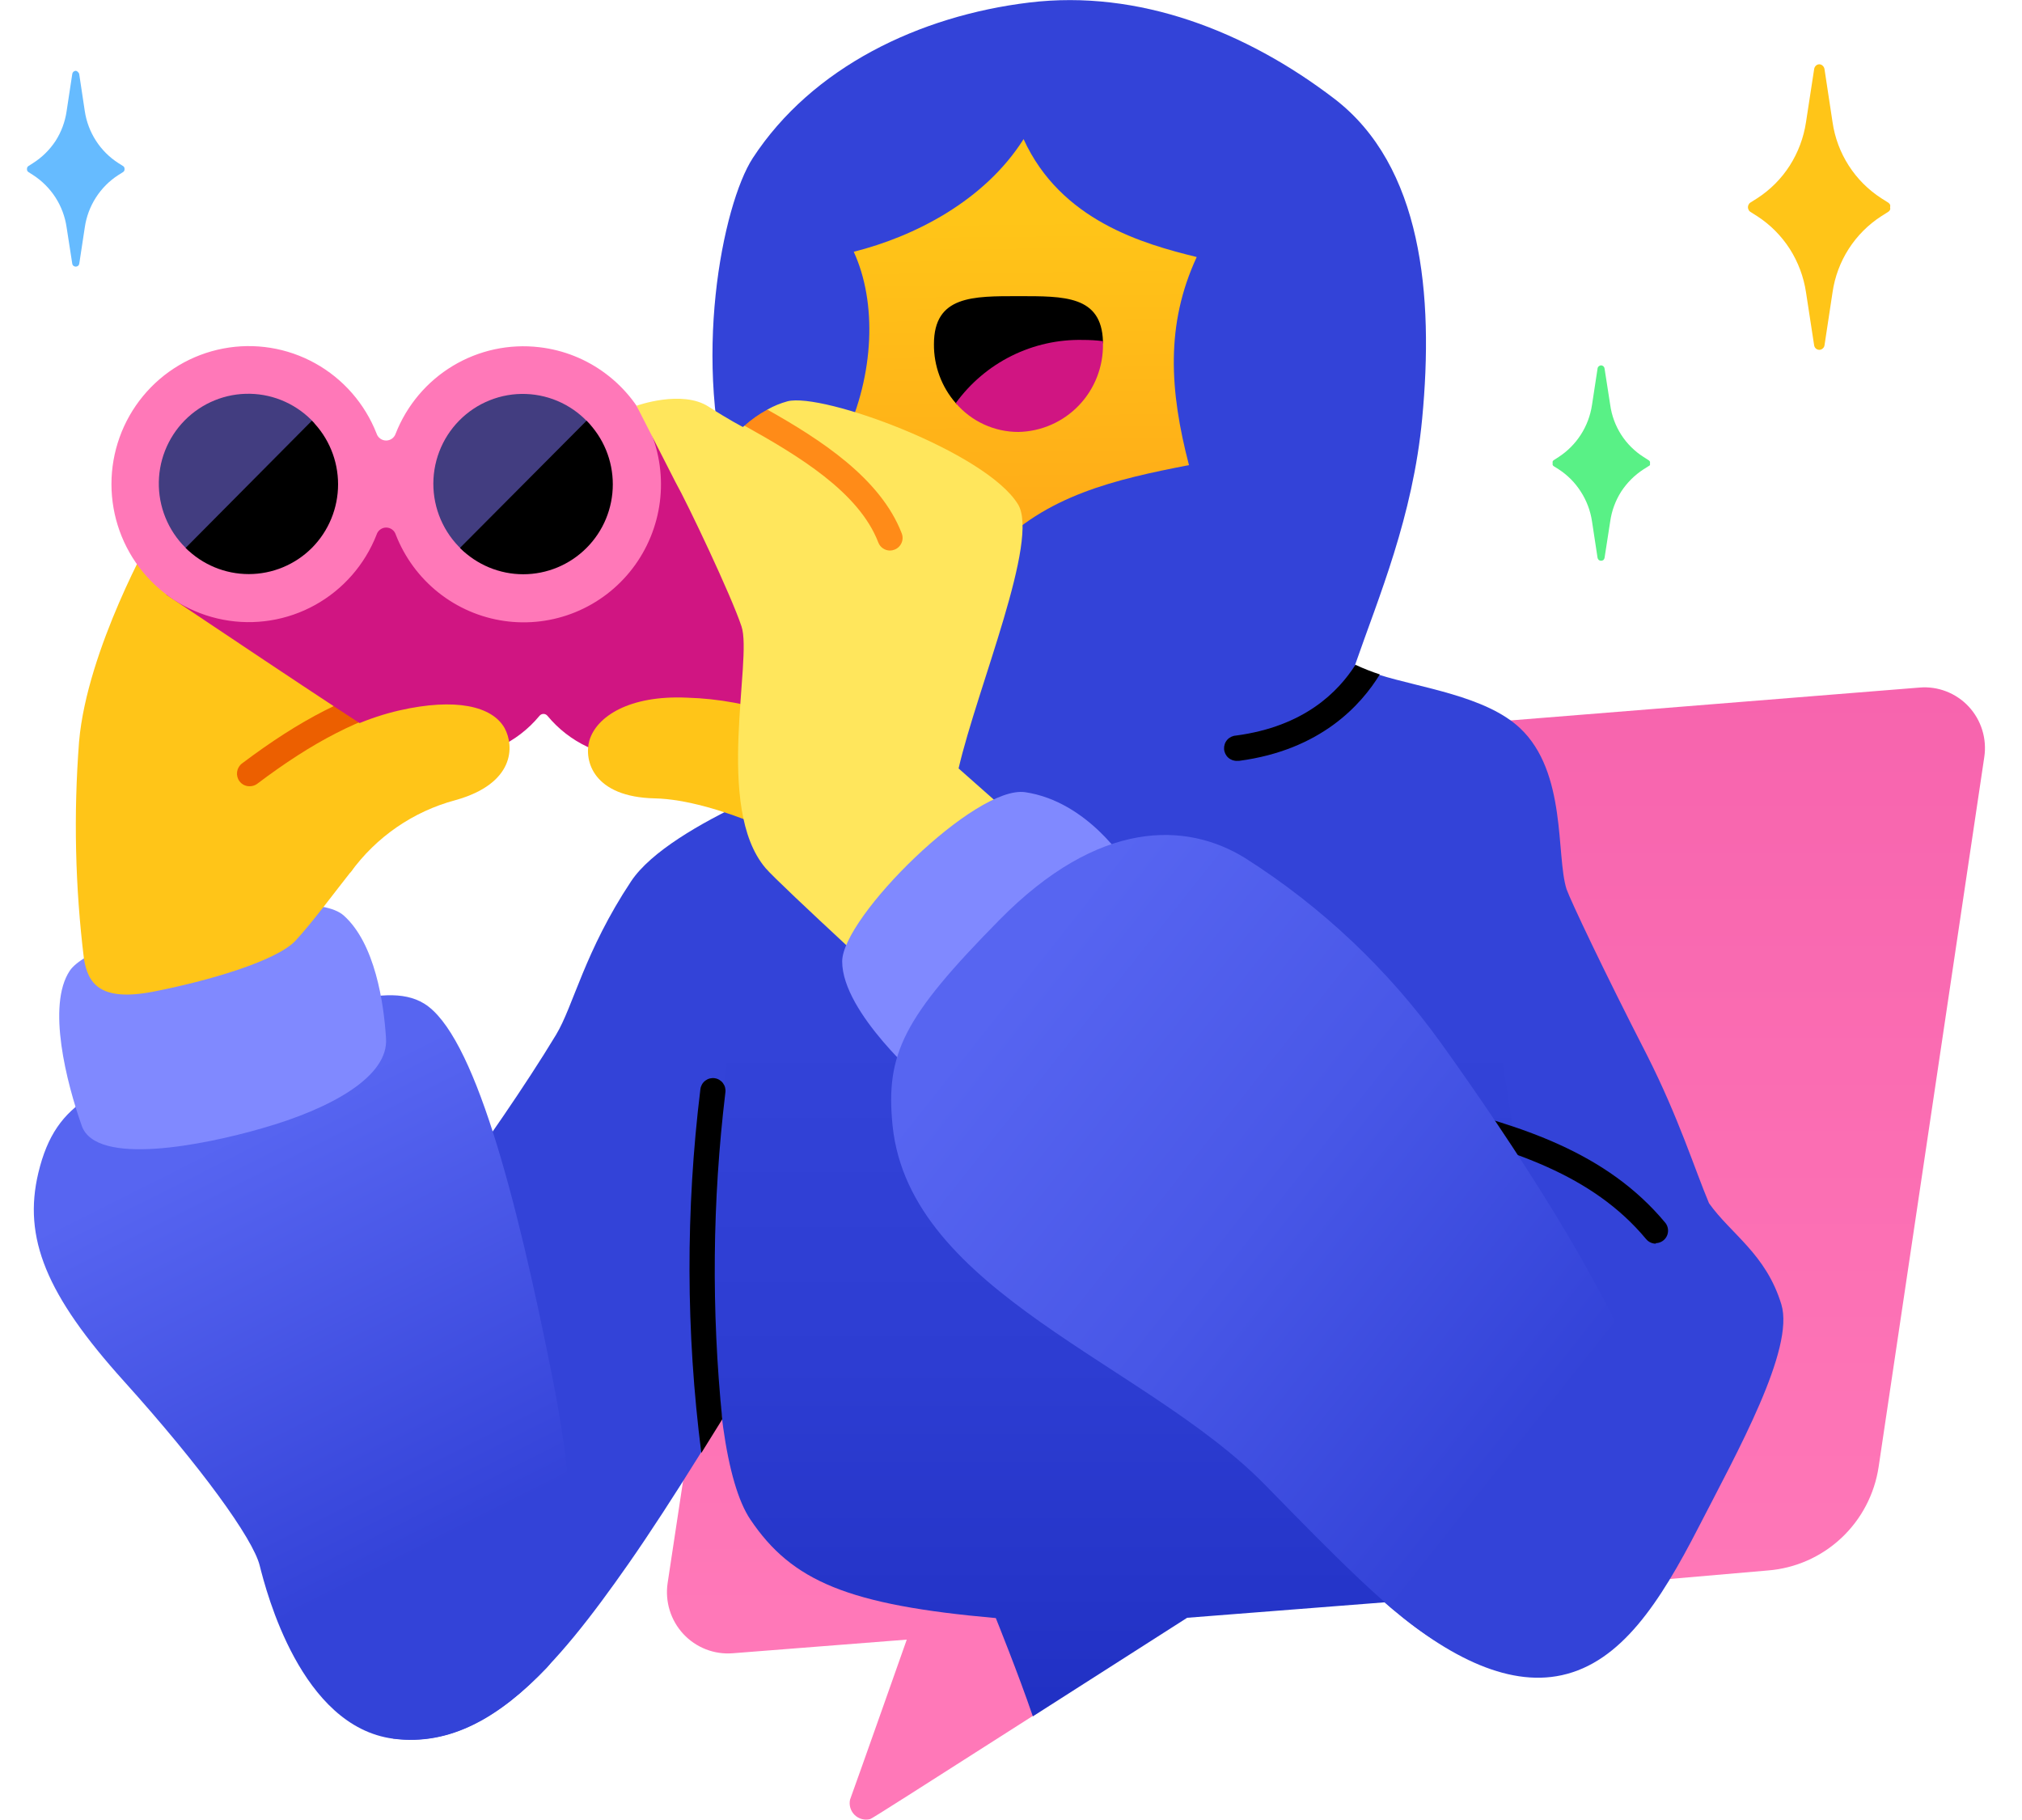 <svg width="100" height="90" viewBox="0 0 100 90" fill="none" xmlns="http://www.w3.org/2000/svg">
<path d="M94.935 34L38.939 38.5L38.312 42.735L38.238 43.235L35.377 62.68L33.018 78.285C32.951 78.736 32.986 79.195 33.12 79.631C33.254 80.066 33.484 80.465 33.793 80.799C34.102 81.132 34.482 81.391 34.904 81.557C35.326 81.722 35.78 81.79 36.232 81.755L44.845 81.08C44.845 81.08 42.457 87.85 42.039 88.995C42.01 89.131 42.016 89.272 42.056 89.404C42.097 89.537 42.171 89.657 42.27 89.754C42.37 89.85 42.492 89.919 42.626 89.954C42.76 89.989 42.9 89.99 43.034 89.955C43.094 89.955 45.885 88.165 49.438 85.9L51.06 84.865L51.348 84.68L51.08 79.62L81.62 76.92L82.302 78.105L87.436 77.66C88.791 77.553 90.069 76.988 91.063 76.058C92.057 75.127 92.708 73.885 92.91 72.535L98.134 37.44C98.202 36.992 98.168 36.535 98.034 36.102C97.901 35.669 97.671 35.272 97.364 34.941C97.056 34.61 96.677 34.354 96.257 34.191C95.836 34.028 95.384 33.962 94.935 34V34Z" fill="url(#paint0_linear_954_31633)"/>
<path d="M88.098 64.5C87.332 62 85.61 61.035 84.521 59.5C83.814 57.82 83.028 55.29 81.456 52.18C79.331 48.04 77.674 44.535 77.475 43.97C76.948 42.31 77.5 38.195 75.177 36.01C73.49 34.415 70.226 34.01 68.211 33.37L67.35 33.475L67.026 32.925V32.855C68.181 29.525 69.873 25.575 70.335 20.7C70.917 14.605 70.335 8.2 65.982 4.875C61.628 1.55 56.319 -0.53 50.901 0.125C45.482 0.78 40.173 3.31 37.227 7.82C35.735 10.12 34.158 17.975 36.232 24.54C38.422 31.54 41.094 37.92 41.094 37.92C41.094 37.92 33.167 40.635 31.212 43.58C28.908 47.05 28.361 49.745 27.5 51.17C24.43 56.25 19.042 63.265 19.042 63.265L19.44 85.97C24.007 86.565 27.505 82.445 31.078 77.335C32.147 75.805 33.376 73.905 34.561 72L34.655 71.85C34.998 71.315 36.327 66.76 36.327 66.76L37.655 45.045L59.21 42.5L71.455 73L68.201 79C71.4 81.855 74.51 83.435 77.236 82.84C80.172 82.2 82.088 79.25 84.003 75.525C85.919 71.8 88.77 66.705 88.098 64.5Z" fill="#3343D8"/>
<path d="M78.326 78.465L58.712 80L51.08 84.875C50.388 82.835 49.249 80.015 49.249 80.015C41.949 79.37 39.168 78.195 37.113 75.145C35.919 73.38 35.282 68.86 35.377 62.69C35.377 61.69 35.411 60.638 35.481 59.535C35.869 51.77 36.785 43.335 36.785 43.335L38.238 43.245H38.312L72.549 41.115L78.326 78.465Z" fill="url(#paint1_linear_954_31633)"/>
<path d="M58.802 23C57.846 19.335 57.633 16.055 59.185 12.71C56.533 12.06 52.463 10.91 50.622 6.88C48.681 9.945 45.208 11.7 42.223 12.45C43.372 14.95 43.248 18.5 41.775 21.65C44.761 22.575 46.383 24.675 49.134 27.245C51.697 24.5 55.155 23.705 58.802 23Z" fill="url(#paint2_linear_954_31633)"/>
<path d="M81.909 61.5C81.814 61.503 81.72 61.484 81.634 61.445C81.548 61.406 81.471 61.348 81.411 61.275C78.734 58.055 74.719 56.835 70.499 55.775C70.42 55.755 70.345 55.719 70.28 55.67C70.214 55.621 70.159 55.56 70.116 55.489C70.074 55.419 70.047 55.34 70.035 55.259C70.023 55.178 70.027 55.095 70.047 55.015C70.067 54.935 70.102 54.86 70.151 54.794C70.2 54.728 70.261 54.672 70.331 54.63C70.401 54.588 70.479 54.56 70.56 54.548C70.641 54.536 70.724 54.54 70.803 54.56C75.231 55.67 79.446 56.96 82.366 60.475C82.438 60.567 82.481 60.678 82.493 60.794C82.504 60.911 82.483 61.028 82.431 61.132C82.379 61.237 82.298 61.325 82.199 61.385C82.099 61.446 81.985 61.477 81.869 61.475L81.909 61.5Z" fill="black"/>
<path d="M47.328 20C48.07 19.02 49.032 18.231 50.135 17.695C51.239 17.16 52.452 16.895 53.677 16.92C53.968 16.921 54.259 16.939 54.548 16.975C54.55 16.943 54.55 16.912 54.548 16.88C54.478 14.615 52.632 14.645 50.373 14.645C48.114 14.645 46.189 14.615 46.189 17.02C46.18 18.092 46.564 19.13 47.268 19.935L47.328 20Z" fill="black"/>
<path d="M54.548 17C54.568 18.135 54.139 19.231 53.355 20.049C52.572 20.866 51.497 21.338 50.368 21.36C49.78 21.361 49.198 21.234 48.663 20.988C48.128 20.742 47.652 20.383 47.268 19.935C47.988 18.943 48.935 18.14 50.031 17.596C51.126 17.052 52.336 16.782 53.557 16.81C53.89 16.809 54.222 16.829 54.553 16.87C54.553 16.913 54.551 16.957 54.548 17V17Z" fill="#D01582"/>
<path d="M27.311 68.07C25.5 58.95 23.415 51.12 20.972 49.625C18.947 48.39 15.285 50.165 9.931 52.025C4.976 53.75 2.781 54.29 1.896 58C1.129 61.215 2.289 64.04 6.12 68.29C9.951 72.54 12.509 76.085 12.842 77.41C13.175 78.735 14.887 85.38 19.45 85.98C22.301 86.35 24.734 84.885 27.032 82.48C28.411 81.03 28.898 76.04 27.311 68.07Z" fill="url(#paint3_linear_954_31633)"/>
<path d="M4.045 55.675C3.294 53.55 2.304 49.715 3.453 48C4.682 46.185 15.131 43.615 16.997 45.27C18.549 46.65 18.987 49.62 19.091 51.35C19.221 53.21 16.444 54.805 12.941 55.8C10.051 56.635 4.757 57.685 4.045 55.675Z" fill="#8089FF"/>
<path d="M4.155 47.44C4.354 48.57 4.881 49.565 7.593 49.035C10.305 48.505 13.623 47.535 14.598 46.535C15.424 45.65 16.643 44 17.34 43.125C18.037 42.25 20.325 34.825 20.325 34.825L7.568 26.375C7.568 26.375 4.309 32.09 3.911 36.67C3.634 40.259 3.715 43.867 4.155 47.44V47.44Z" fill="#FFC518"/>
<path d="M12.339 38.88C12.243 38.881 12.147 38.859 12.061 38.815C11.974 38.772 11.899 38.708 11.842 38.63C11.744 38.497 11.703 38.331 11.726 38.167C11.749 38.003 11.835 37.855 11.966 37.755C14.882 35.56 17.265 34.345 20.196 33.56C20.352 33.527 20.514 33.555 20.649 33.639C20.785 33.722 20.883 33.855 20.925 34.009C20.966 34.163 20.947 34.327 20.872 34.468C20.796 34.609 20.67 34.715 20.519 34.765C17.753 35.51 15.494 36.665 12.713 38.765C12.604 38.843 12.473 38.883 12.339 38.88V38.88Z" fill="#EC5F00"/>
<path d="M36.904 29.955L31.899 20.785L8.225 29.405C8.225 29.405 17.678 35.755 18.728 36.35C19.747 37 20.912 37.383 22.117 37.465C22.983 37.492 23.845 37.321 24.636 36.963C25.426 36.605 26.125 36.07 26.679 35.4C26.703 35.37 26.733 35.345 26.768 35.329C26.802 35.312 26.84 35.303 26.878 35.303C26.916 35.303 26.954 35.312 26.989 35.329C27.023 35.345 27.053 35.37 27.077 35.4C27.613 36.048 28.283 36.569 29.042 36.927C29.8 37.285 30.628 37.47 31.466 37.47C32.869 37.47 37.437 37.345 37.437 37.345C37.437 37.345 37.307 33.26 37.183 31.345C37.15 30.872 37.056 30.404 36.904 29.955Z" fill="#D01582"/>
<path d="M26.674 17.17C25.187 16.994 23.684 17.318 22.399 18.09C21.114 18.863 20.119 20.04 19.569 21.44C19.536 21.54 19.473 21.627 19.388 21.689C19.303 21.751 19.201 21.784 19.096 21.784C18.992 21.784 18.89 21.751 18.805 21.689C18.72 21.627 18.656 21.54 18.624 21.44C18.044 19.961 16.97 18.732 15.585 17.964C14.2 17.196 12.592 16.938 11.038 17.235C9.484 17.531 8.082 18.363 7.073 19.587C6.064 20.811 5.512 22.351 5.512 23.94C5.512 25.529 6.064 27.069 7.073 28.293C8.082 29.517 9.484 30.349 11.038 30.645C12.592 30.942 14.2 30.684 15.585 29.916C16.97 29.148 18.044 27.919 18.624 26.44C18.655 26.338 18.718 26.249 18.804 26.186C18.889 26.122 18.993 26.088 19.099 26.088C19.205 26.088 19.308 26.122 19.394 26.186C19.48 26.249 19.543 26.338 19.574 26.44C20.013 27.565 20.741 28.553 21.684 29.303C22.627 30.052 23.751 30.537 24.941 30.707C26.132 30.877 27.346 30.727 28.459 30.271C29.573 29.815 30.546 29.071 31.28 28.113C32.013 27.155 32.48 26.02 32.634 24.821C32.787 23.623 32.621 22.405 32.153 21.292C31.685 20.179 30.931 19.211 29.968 18.487C29.006 17.762 27.869 17.308 26.674 17.17V17.17Z" fill="#FF78B8"/>
<path d="M9.334 27.235L15.549 20.925C15.145 20.479 14.655 20.12 14.108 19.87C13.562 19.62 12.97 19.485 12.37 19.473C11.77 19.46 11.173 19.57 10.617 19.797C10.06 20.023 9.556 20.361 9.133 20.79C8.711 21.218 8.38 21.729 8.16 22.291C7.941 22.852 7.837 23.453 7.856 24.056C7.875 24.659 8.016 25.252 8.27 25.798C8.524 26.345 8.886 26.834 9.334 27.235V27.235Z" fill="#423D80"/>
<path d="M15.424 27.095C16.254 26.261 16.72 25.129 16.72 23.95C16.72 22.77 16.254 21.639 15.424 20.805L9.18 27.095C10.01 27.924 11.132 28.389 12.302 28.389C13.472 28.389 14.595 27.924 15.424 27.095Z" fill="black"/>
<path d="M23.012 27.33L29.212 21.03C28.814 20.564 28.324 20.185 27.773 19.919C27.222 19.652 26.622 19.504 26.011 19.482C25.4 19.46 24.791 19.566 24.223 19.793C23.655 20.019 23.139 20.362 22.709 20.799C22.279 21.236 21.944 21.757 21.725 22.331C21.506 22.904 21.408 23.517 21.436 24.131C21.465 24.745 21.619 25.346 21.891 25.896C22.162 26.447 22.544 26.935 23.012 27.33V27.33Z" fill="#423D80"/>
<path d="M29.008 27.095C29.42 26.683 29.747 26.192 29.97 25.653C30.193 25.113 30.307 24.534 30.307 23.95C30.307 23.366 30.193 22.787 29.97 22.247C29.747 21.708 29.42 21.218 29.008 20.805L22.748 27.095C23.579 27.928 24.704 28.397 25.878 28.397C27.052 28.397 28.177 27.928 29.008 27.095V27.095Z" fill="black"/>
<path d="M38.596 35.36C37.108 34.835 35.549 34.545 33.974 34.5C31.127 34.37 29.495 35.43 29.147 36.625C28.869 37.625 29.346 39.415 32.386 39.48C35.426 39.545 39.959 41.8 40.8 42.53L38.596 35.36Z" fill="#FFC518"/>
<path d="M52.07 42.125L45.392 50C45.392 50 38.526 43.715 37.859 42.925C35.317 39.925 37.233 32.6 36.67 30.97C36.173 29.47 34.008 24.905 33.401 23.83L31.481 20.065C31.481 20.065 33.73 19.25 35.053 20.115C36.048 20.76 36.74 21.115 36.74 21.115L36.819 21.05L37.655 20.83L37.949 20.255C38.263 20.078 38.597 19.94 38.944 19.845C40.671 19.395 48.736 22.345 50.338 24.925C51.443 26.665 48.333 34 47.408 38L52.07 42.125Z" fill="#FFE65C"/>
<path d="M9.872 42.43C9.872 42.43 13.588 36.55 19.753 35.13C22.525 34.5 24.336 34.915 24.953 36C25.45 36.91 25.45 38.755 22.515 39.57C20.434 40.128 18.608 41.386 17.34 43.135L9.872 42.43Z" fill="#FFC518"/>
<path d="M44.238 27.18C44.167 27.209 44.091 27.225 44.014 27.225C43.889 27.224 43.767 27.186 43.664 27.114C43.561 27.043 43.482 26.942 43.437 26.825C42.477 24.325 39.457 22.52 36.819 21.05C37.163 20.741 37.542 20.474 37.949 20.255C40.616 21.755 43.551 23.665 44.596 26.375C44.626 26.451 44.64 26.533 44.638 26.615C44.636 26.697 44.618 26.778 44.584 26.853C44.551 26.927 44.503 26.995 44.444 27.051C44.385 27.107 44.315 27.151 44.238 27.18V27.18Z" fill="#FF8B18"/>
<path d="M45.681 53.545C45.681 53.545 41.651 50.09 41.651 47.545C41.651 45.35 48.243 38.81 50.706 39.175C53.811 39.64 55.682 42.675 55.682 42.675L45.681 53.545Z" fill="#8089FF"/>
<path d="M44.144 55.675C45.004 63.91 56.682 67.425 62.553 73.415C69.758 80.79 72.007 82.915 76.301 82.115C80.018 81.425 82.938 73.035 81.033 67.995C79.271 63.34 74.873 56.605 71.281 51.6C68.657 47.945 65.36 44.83 61.568 42.425C58.692 40.65 54.364 40.465 49.408 45.51C44.686 50.305 43.785 52.1 44.144 55.675Z" fill="url(#paint4_linear_954_31633)"/>
<path d="M35.72 70.18C35.709 70.204 35.695 70.228 35.68 70.25C35.347 70.78 35.018 71.315 34.685 71.85C33.92 65.876 33.905 59.828 34.64 53.85C34.663 53.685 34.75 53.537 34.883 53.437C34.948 53.388 35.022 53.352 35.102 53.331C35.181 53.311 35.263 53.306 35.344 53.318C35.425 53.329 35.503 53.356 35.574 53.398C35.644 53.44 35.706 53.495 35.755 53.561C35.804 53.627 35.84 53.701 35.861 53.781C35.881 53.861 35.886 53.944 35.874 54.025C35.23 59.388 35.178 64.806 35.72 70.18V70.18Z" fill="black"/>
<path d="M68.24 33.35C67.32 34.85 65.325 37.09 61.275 37.625H61.2C61.035 37.636 60.873 37.58 60.748 37.47C60.624 37.361 60.549 37.206 60.538 37.04C60.528 36.874 60.583 36.711 60.692 36.586C60.801 36.462 60.955 36.386 61.12 36.375C64.509 35.925 66.181 34.21 67.036 32.875C67.428 33.058 67.83 33.216 68.24 33.35V33.35Z" fill="black"/>
<path d="M5.846 8.06C5.406 7.776 5.03 7.401 4.746 6.959C4.461 6.518 4.273 6.02 4.194 5.5L3.921 3.685C3.916 3.64 3.895 3.599 3.861 3.57C3.833 3.533 3.792 3.508 3.747 3.5C3.703 3.504 3.661 3.521 3.627 3.55C3.596 3.581 3.577 3.621 3.573 3.665L3.294 5.5C3.218 6.024 3.032 6.525 2.747 6.97C2.459 7.407 2.082 7.779 1.642 8.06L1.408 8.21C1.383 8.226 1.363 8.249 1.348 8.275C1.329 8.33 1.329 8.39 1.348 8.445C1.363 8.471 1.383 8.493 1.408 8.51L1.642 8.66C2.084 8.947 2.461 9.325 2.747 9.77C3.032 10.215 3.218 10.716 3.294 11.24L3.573 13.035C3.578 13.078 3.599 13.117 3.632 13.145C3.665 13.171 3.705 13.185 3.747 13.185C3.788 13.185 3.828 13.171 3.861 13.145C3.894 13.117 3.915 13.078 3.921 13.035L4.194 11.24C4.27 10.716 4.457 10.215 4.742 9.77C5.027 9.325 5.403 8.946 5.846 8.66L6.085 8.51C6.11 8.493 6.131 8.471 6.145 8.445C6.165 8.39 6.165 8.33 6.145 8.275C6.131 8.249 6.11 8.226 6.085 8.21L5.846 8.06Z" fill="#66BBFF"/>
<path d="M81.287 22.6C80.841 22.317 80.463 21.941 80.177 21.496C79.892 21.051 79.707 20.549 79.635 20.025L79.356 18.23C79.352 18.186 79.332 18.146 79.301 18.115C79.268 18.086 79.226 18.069 79.182 18.065C79.139 18.069 79.099 18.087 79.067 18.115C79.034 18.144 79.012 18.185 79.008 18.23L78.734 20.025C78.656 20.547 78.469 21.047 78.184 21.491C77.899 21.935 77.524 22.313 77.082 22.6L76.843 22.755C76.818 22.769 76.798 22.792 76.789 22.82C76.781 22.848 76.781 22.877 76.789 22.905C76.782 22.933 76.782 22.962 76.789 22.99C76.8 23.017 76.819 23.04 76.843 23.055L77.082 23.205C77.524 23.491 77.899 23.869 78.182 24.315C78.468 24.758 78.656 25.258 78.734 25.78L79.008 27.58C79.015 27.622 79.036 27.661 79.067 27.69C79.1 27.716 79.14 27.73 79.182 27.73C79.225 27.73 79.267 27.716 79.301 27.69C79.331 27.66 79.35 27.622 79.356 27.58L79.635 25.78C79.709 25.257 79.894 24.756 80.177 24.31C80.466 23.868 80.844 23.491 81.287 23.205L81.525 23.055C81.554 23.042 81.579 23.023 81.6 23C81.607 22.972 81.607 22.943 81.6 22.915C81.607 22.887 81.607 22.858 81.6 22.83C81.587 22.804 81.568 22.782 81.545 22.765L81.287 22.6Z" fill="#59F186"/>
<path d="M93.044 9.805C92.397 9.388 91.847 8.837 91.431 8.188C91.014 7.54 90.742 6.809 90.631 6.045L90.233 3.42C90.223 3.355 90.192 3.295 90.143 3.25C90.121 3.228 90.095 3.21 90.066 3.198C90.037 3.186 90.005 3.179 89.974 3.179C89.942 3.179 89.911 3.186 89.882 3.198C89.853 3.21 89.827 3.228 89.805 3.25C89.758 3.295 89.728 3.355 89.72 3.42L89.317 6.045C89.202 6.807 88.929 7.536 88.516 8.185C88.101 8.835 87.551 9.387 86.904 9.805L86.556 10.025C86.52 10.05 86.492 10.085 86.476 10.125C86.456 10.163 86.445 10.206 86.446 10.25C86.446 10.292 86.456 10.333 86.476 10.37C86.492 10.41 86.52 10.445 86.556 10.47L86.904 10.69C87.55 11.109 88.099 11.661 88.516 12.31C88.929 12.959 89.202 13.688 89.317 14.45L89.72 17.075C89.729 17.137 89.759 17.193 89.805 17.235C89.852 17.275 89.912 17.298 89.974 17.3C90.036 17.3 90.097 17.277 90.143 17.235C90.192 17.195 90.225 17.138 90.233 17.075L90.631 14.45C90.742 13.686 91.014 12.955 91.431 12.306C91.847 11.658 92.397 11.107 93.044 10.69L93.392 10.47C93.428 10.444 93.457 10.41 93.477 10.37C93.487 10.331 93.487 10.289 93.477 10.25C93.487 10.209 93.487 10.166 93.477 10.125C93.457 10.085 93.428 10.051 93.392 10.025L93.044 9.805Z" fill="#FFC518"/>
<defs>
<linearGradient id="paint0_linear_954_31633" x1="65.574" y1="80.04" x2="65.574" y2="-38.23" gradientUnits="userSpaceOnUse">
<stop stop-color="#FF78B8"/>
<stop offset="0.99" stop-color="#EA459E"/>
</linearGradient>
<linearGradient id="paint1_linear_954_31633" x1="56.836" y1="108.295" x2="56.836" y2="48.21" gradientUnits="userSpaceOnUse">
<stop offset="0.01" stop-color="#0A1BAC"/>
<stop offset="0.31" stop-color="#1D2DC0"/>
<stop offset="0.68" stop-color="#2D3DD2"/>
<stop offset="0.95" stop-color="#3343D8"/>
</linearGradient>
<linearGradient id="paint2_linear_954_31633" x1="50.413" y1="10.825" x2="50.775" y2="45.01" gradientUnits="userSpaceOnUse">
<stop stop-color="#FFC518"/>
<stop offset="1" stop-color="#FF8B18"/>
</linearGradient>
<linearGradient id="paint3_linear_954_31633" x1="11.036" y1="54.375" x2="26.942" y2="85.998" gradientUnits="userSpaceOnUse">
<stop offset="0.05" stop-color="#5765F1"/>
<stop offset="0.65" stop-color="#3645DA"/>
<stop offset="0.69" stop-color="#3343D8"/>
</linearGradient>
<linearGradient id="paint4_linear_954_31633" x1="48.323" y1="47.36" x2="79.608" y2="72.141" gradientUnits="userSpaceOnUse">
<stop offset="0.05" stop-color="#5765F1"/>
<stop offset="0.47" stop-color="#4857E7"/>
<stop offset="0.91" stop-color="#3343D8"/>
</linearGradient>
</defs>
</svg>
